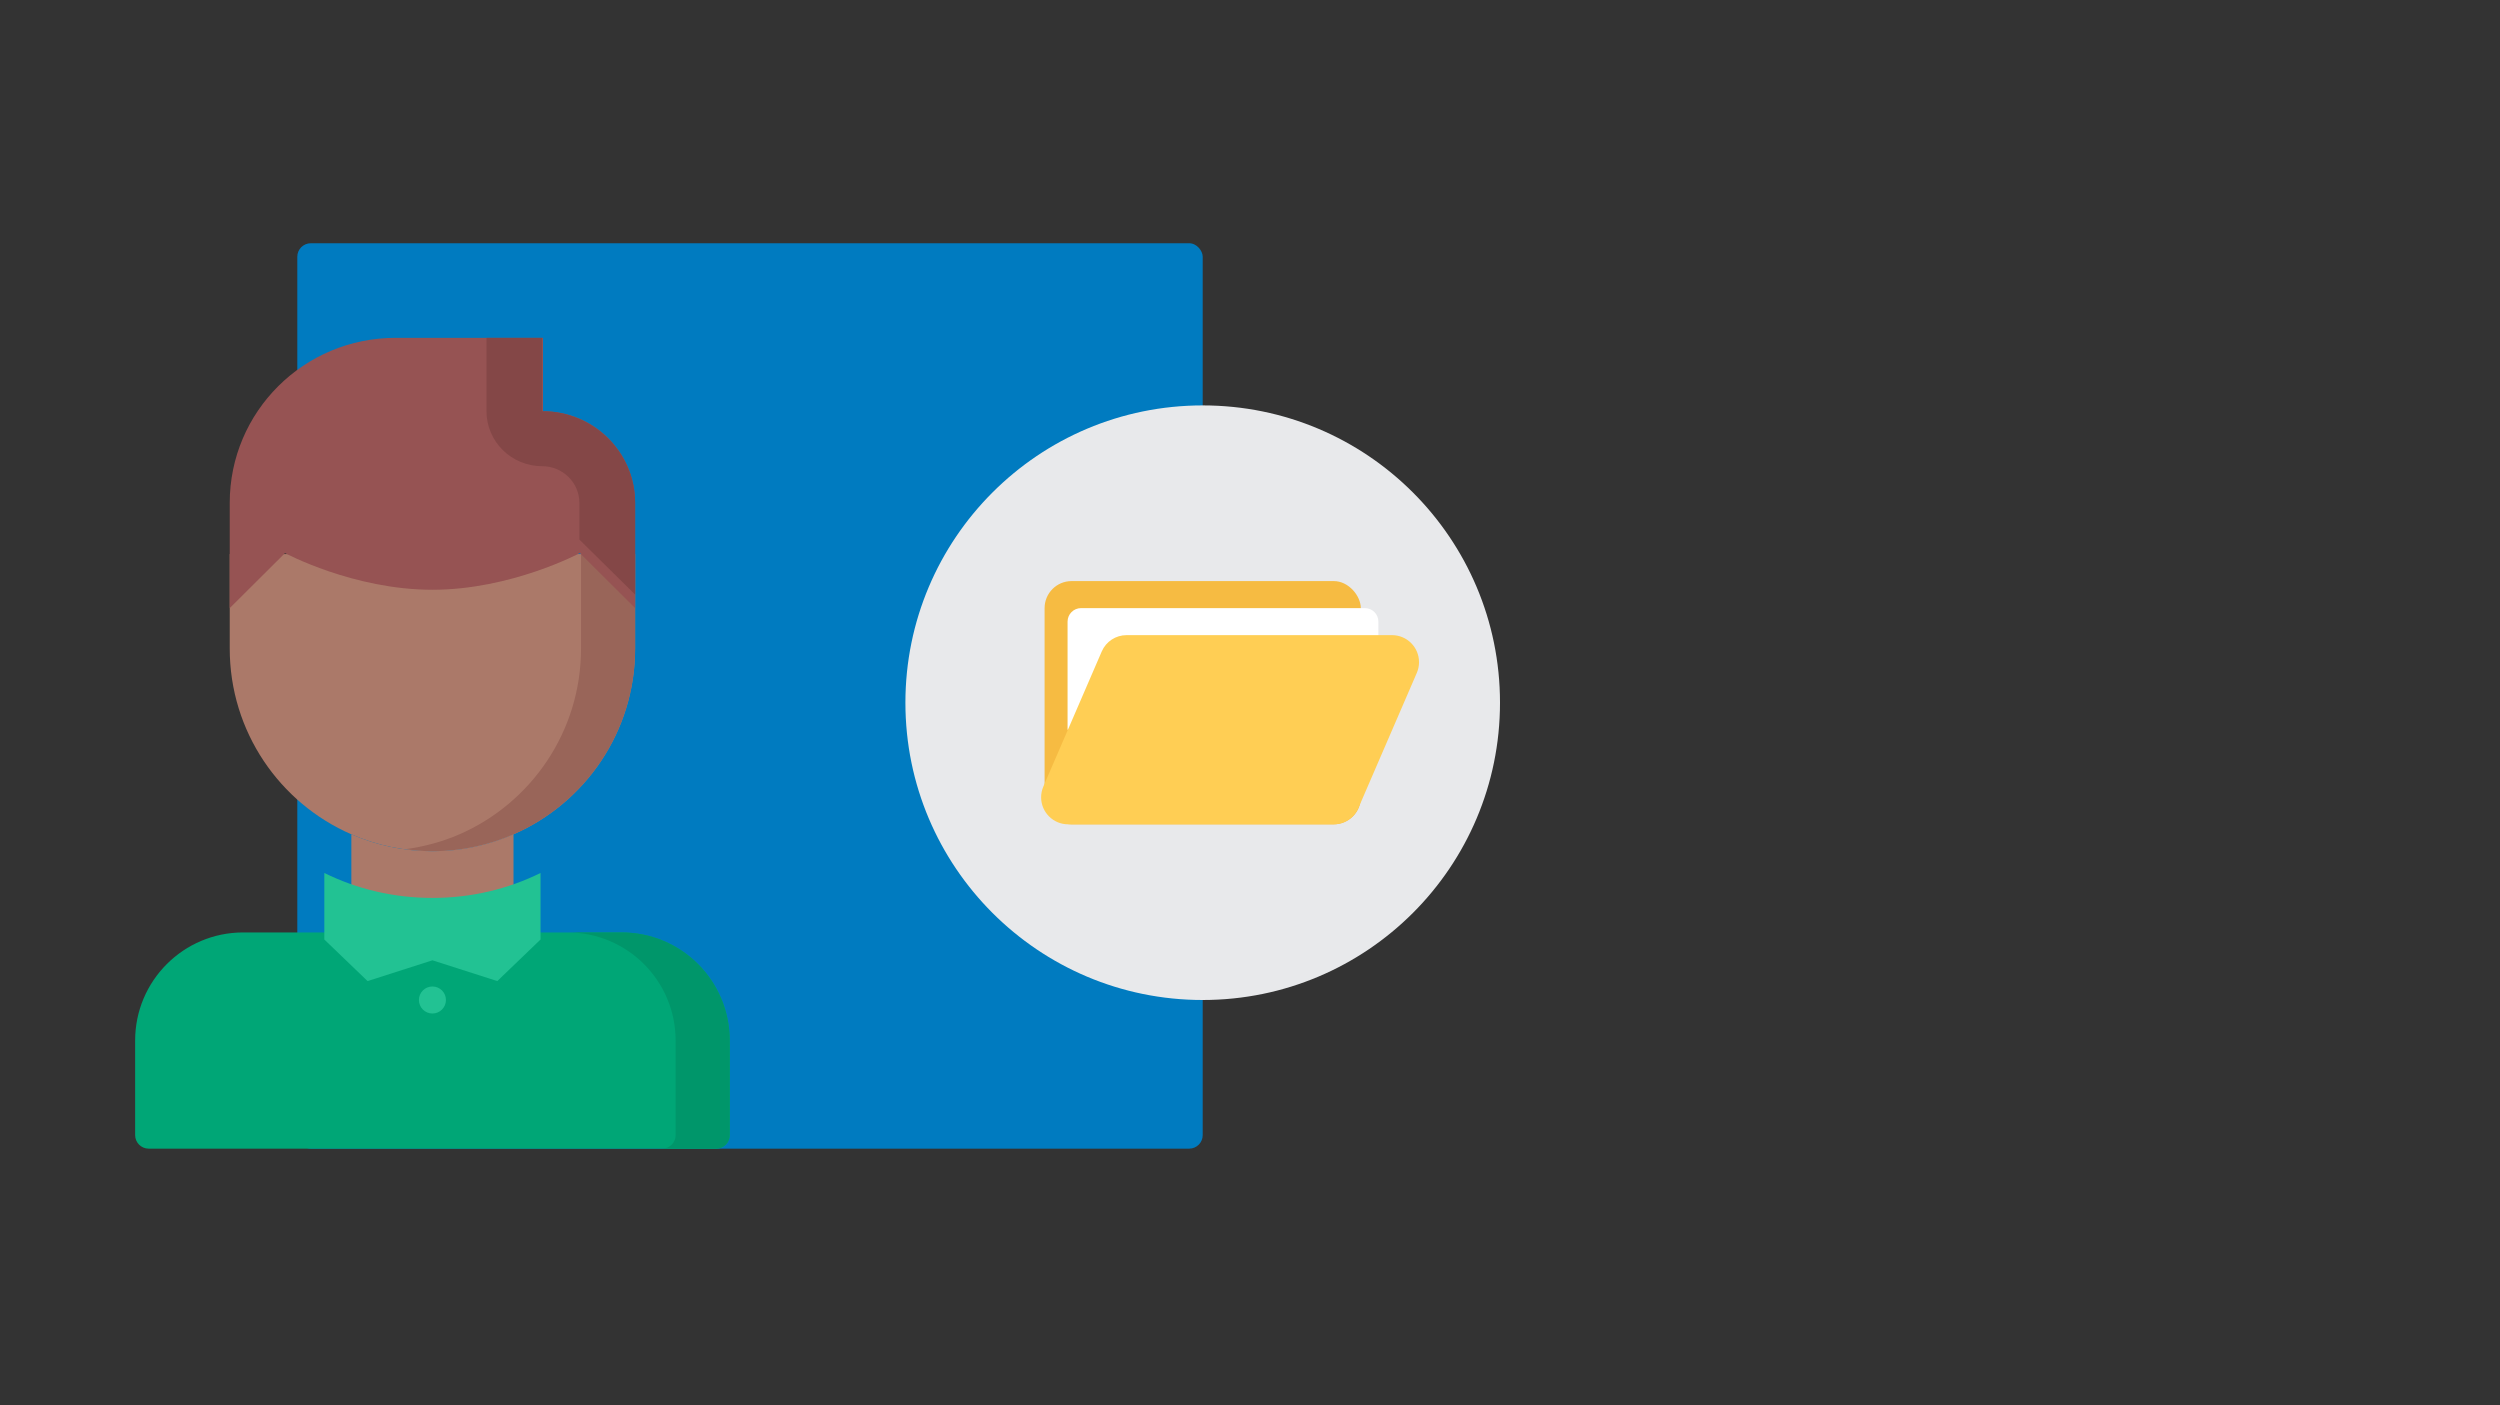 <?xml version="1.0" encoding="UTF-8"?>
<svg width="185px" height="104px" viewBox="0 0 185 104" version="1.1" xmlns="http://www.w3.org/2000/svg" xmlns:xlink="http://www.w3.org/1999/xlink">
    <rect x="0" y="0" width="185" height="104" fill="#333333" stroke="none"/>
    <title>svg/portfolio-ownership</title>
    <g id="svg/portfolio-ownership" stroke="none" stroke-width="1" fill="none" fill-rule="evenodd">
        <g id="Group-2" transform="translate(53, 52) scale(-1, 1) translate(-53, -52) translate(32, 33)" fill="#00A676">
            <rect id="Rectangle" x="0" y="7.5" width="26" height="24" rx="1"></rect>
            <path d="M36,8.656 L36,30.9 C36,31.508 35.508,32 34.9,32 L12.656,32 C12.048,32 11.556,31.508 11.556,30.9 C11.556,30.608 11.672,30.328 11.878,30.122 L34.122,7.878 C34.552,7.448 35.248,7.448 35.678,7.878 C35.884,8.084 36,8.364 36,8.656 Z" id="Rectangle-Copy" transform="translate(23, 19) rotate(-45) translate(-23, -19) "></path>
        </g>
        <rect id="Rectangle" fill="#007BC0" x="22" y="18" width="67" height="67" rx="1"></rect>
        <g id="item-folder" transform="translate(67, 30)">
            <g id="item-bg" fill="#E8E9EB">
                <circle id="Oval" cx="22" cy="22" r="22"></circle>
            </g>
            <rect id="Rectangle" fill="#F6BB42" x="10.3" y="13" width="23.4" height="18" rx="2"></rect>
            <path d="M13,15 L34,15 C34.552,15 35,15.448 35,16 L35,23 C35,23.552 34.552,24 34,24 L12,24 L12,24 L12,16 C12,15.448 12.448,15 13,15 Z" id="Rectangle" fill="#FFFFFF"></path>
            <path d="M16.366,17 L36.008,17 C37.113,17 38.008,17.895 38.008,19 C38.008,19.273 37.952,19.543 37.844,19.794 L33.521,29.794 C33.205,30.526 32.483,31 31.686,31 L12.043,31 C10.939,31 10.043,30.105 10.043,29 C10.043,28.727 10.099,28.457 10.207,28.206 L14.53,18.206 C14.846,17.474 15.568,17 16.366,17 Z" id="Rectangle" fill="#FFCE54"></path>
        </g>
        <g id="doctor-1" transform="translate(10, 25)">
            <path d="M37,16 L37,22.99 C37,29.14 33.3,34.43 28,36.74 C26.16,37.54 24.13,37.99 22,37.99 C19.87,37.99 17.84,37.54 16,36.74 C10.7,34.43 7,29.14 7,22.99 L7,16 L37,16 Z" id="Path" fill="#AB7969" fill-rule="nonzero"></path>
            <path d="M32.996,16 L32.996,22.99 C32.996,29.14 29.296,34.43 23.996,36.74 C22.744,37.285 21.398,37.651 19.998,37.84 C20.655,37.928 21.32,37.99 22,37.99 C24.13,37.99 26.16,37.54 28,36.74 C33.3,34.43 37,29.14 37,22.99 L37,16 L32.996,16 Z" id="Path" fill="#996559" fill-rule="nonzero"></path>
            <path d="M28,36.74 L28,49.99 L16,49.99 L16,36.74 C17.84,37.54 19.87,37.99 22,37.99 C24.13,37.99 26.16,37.54 28,36.74 Z" id="Path" fill="#AB7969" fill-rule="nonzero"></path>
            <g id="Group" transform="translate(7, 0)" fill-rule="nonzero">
                <path d="M4.091,15.929 L0,20 L0,12.214 C0,5.469 5.483,0 12.273,0 L23.182,0 L23.182,5.429 C26.945,5.429 30,8.469 30,12.214 L30,20 L25.909,15.929 C25.909,15.929 20.836,18.643 15,18.643 C9.15,18.643 4.091,15.929 4.091,15.929 Z" id="Path" fill="#965353"></path>
                <path d="M23.125,9.5 C24.642,9.5 25.875,10.717 25.875,12.214 L25.875,14.929 L30,19 L30,12.214 C30,8.469 26.92,5.429 23.125,5.429 L23.125,0 L19,0 L19,5.429 C19,7.677 20.847,9.5 23.125,9.5 Z" id="Path" fill="#844747"></path>
            </g>
            <path d="M44,52 L44,59 C44,59.55 43.56,60 43,60 L1,60 C0.45,60 3.55271368e-15,59.55 3.55271368e-15,59 L3.55271368e-15,52 C3.55271368e-15,47.58 3.58,44 8,44 L15,44 L29,44 L36,44 C40.42,44 44,47.58 44,52 Z" id="Path" fill="#00A676" fill-rule="nonzero"></path>
            <path d="M22,41.446 C24.88,41.446 27.6,40.785 30,39.6 L30,44.523 L26.8,47.6 L22,46.062 L17.2,47.6 L14,44.523 L14,39.6 C16.4,40.785 19.12,41.446 22,41.446 Z" id="Path" fill="#22C293" fill-rule="nonzero"></path>
            <path d="M36,44 L31.996,44 C36.416,44 39.996,47.58 39.996,52 L39.996,59 C39.996,59.55 39.556,60 38.996,60 L43,60 C43.56,60 44,59.55 44,59 L44,52 C44,47.58 40.42,44 36,44 Z" id="Path" fill="#00966A" fill-rule="nonzero"></path>
            <circle id="Oval" fill="#22C293" cx="22" cy="49" r="1"></circle>
        </g>
    </g>
</svg>